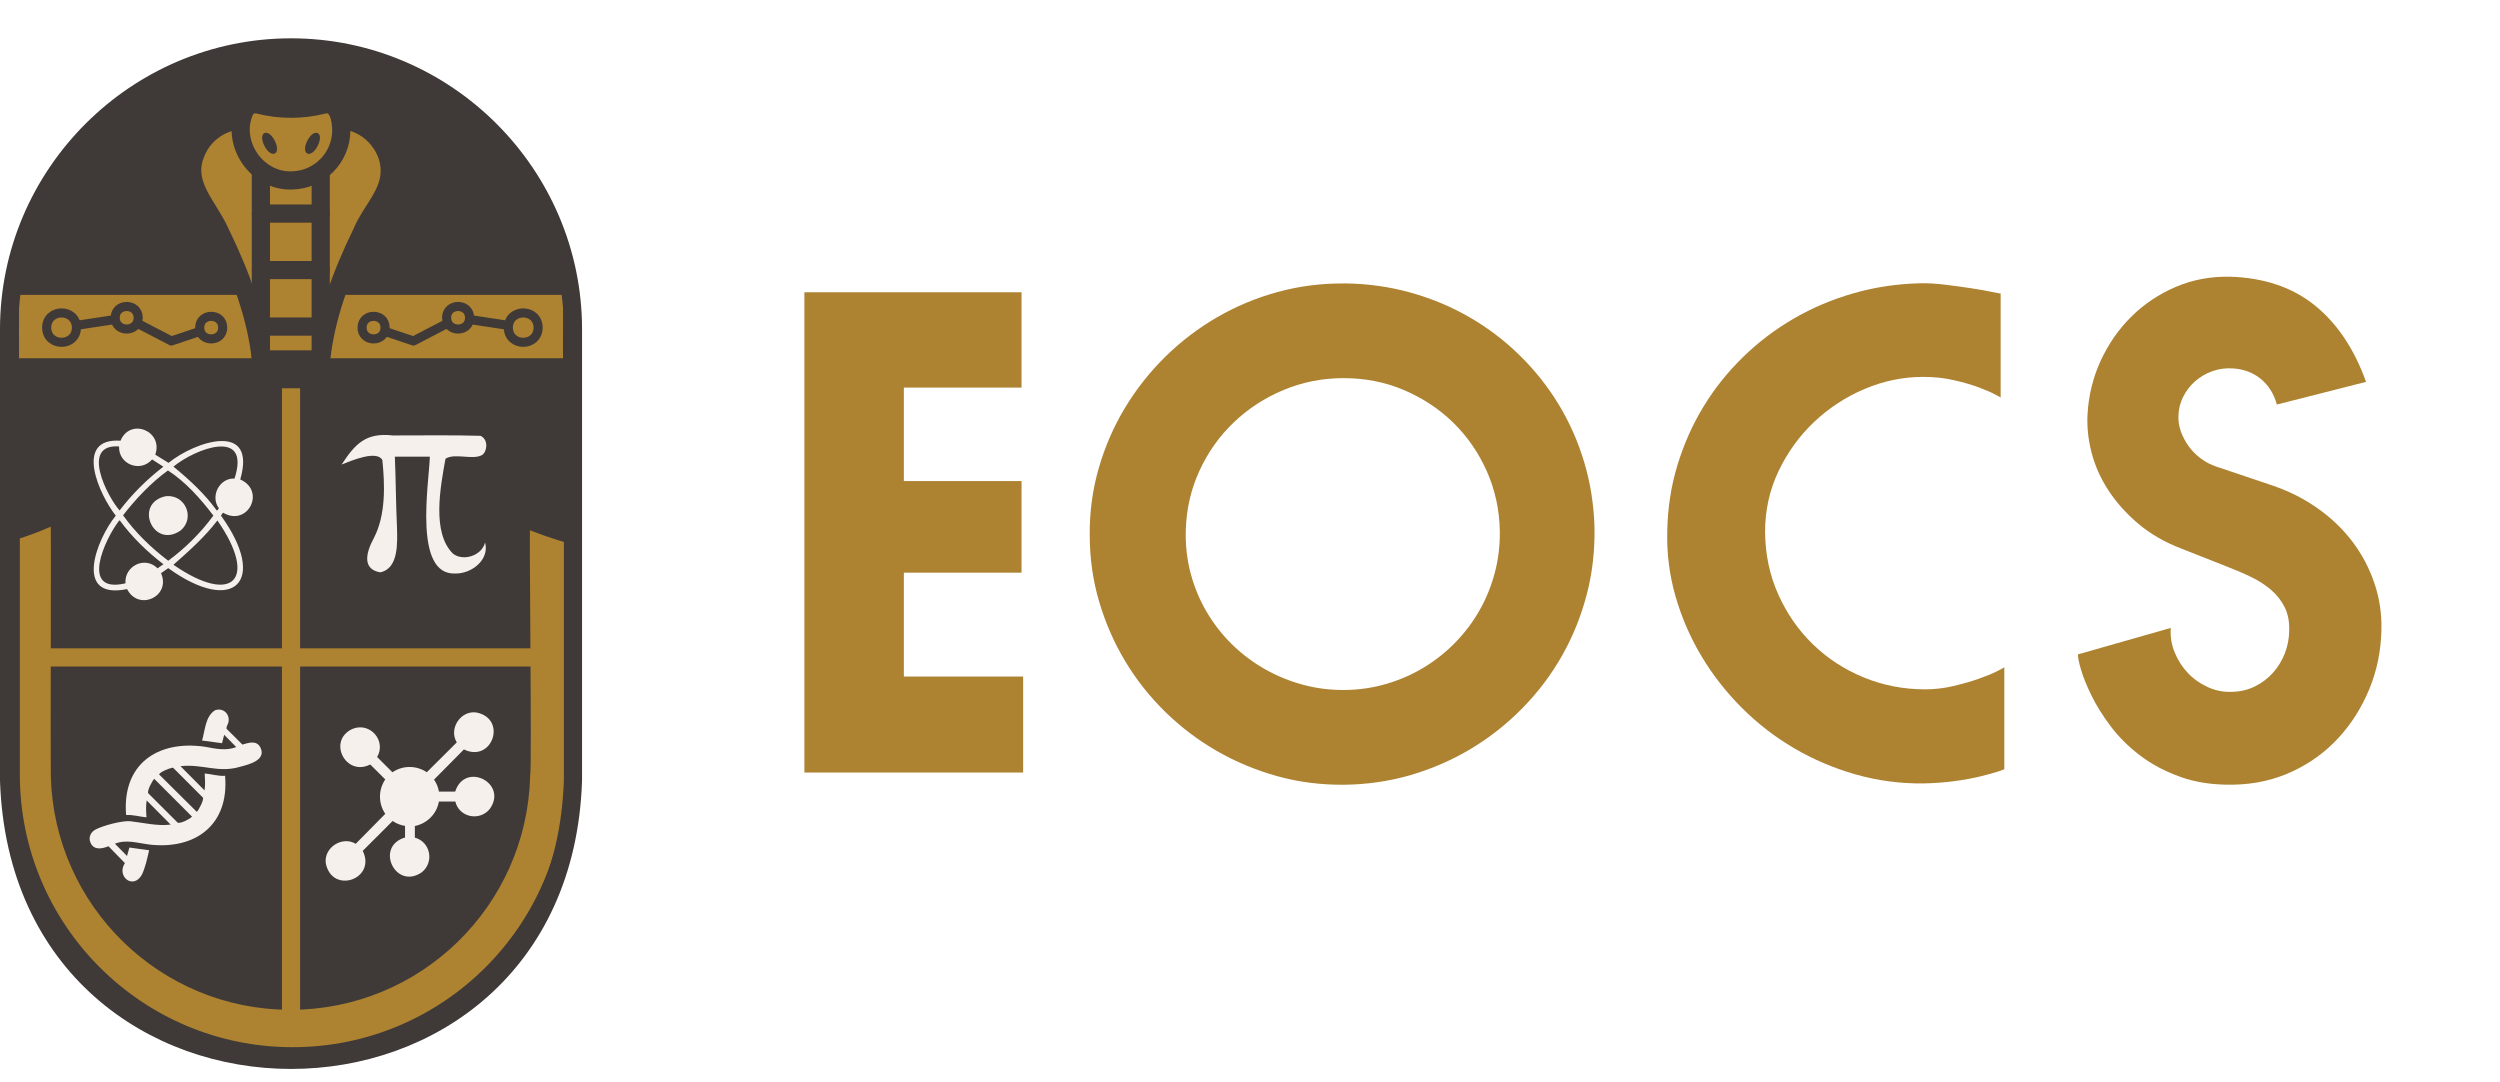<?xml version="1.0" encoding="UTF-8"?>
<svg id="Layer_1" xmlns="http://www.w3.org/2000/svg" version="1.1" xmlns:xlink="http://www.w3.org/1999/xlink" viewBox="0 0 549.95 238.06">
  <!-- Generator: Adobe Illustrator 29.2.0, SVG Export Plug-In . SVG Version: 2.1.0 Build 108)  -->
  <defs>
    <style>
      .st0 {
        stroke: #ad8231;
        stroke-miterlimit: 10;
      }

      .st0, .st1, .st2, .st3 {
        fill: none;
      }

      .st0, .st4, .st3 {
        stroke-width: 4px;
      }

      .st5 {
        fill: #f5f0ec;
      }

      .st6, .st2 {
        stroke-width: 2px;
      }

      .st6, .st2, .st4, .st3 {
        stroke: #3f3938;
        stroke-linecap: round;
        stroke-linejoin: round;
      }

      .st6, .st4, .st7 {
        fill: #ad8231;
      }

      .st8 {
        isolation: isolate;
      }

      .st9 {
        fill: #3f3938;
      }

      .st10 {
        clip-path: url(#clippath);
      }
    </style>
    <clipPath id="clippath">
      <path class="st1" d="M64.02,10.43C29.91,10.43,2,38.34,2,72.45v99.25c2.71,81.91,121.32,81.95,124.04,0v-99.25c0-34.11-27.91-62.02-62.02-62.02Z"/>
    </clipPath>
  </defs>
  <g class="st8">
    <g class="st8">
      <path class="st7" d="M176.95,169.93v-105.64h47.77v20.98h-25.89v20.56h25.89v20.15h-25.89v22.85h26.24v21.11h-48.11Z"/>
      <path class="st7" d="M295.74,62.34c5.03.05,9.87.72,14.5,2.01,4.64,1.29,8.98,3.1,13.01,5.43,4.04,2.33,7.72,5.12,11.04,8.38,3.32,3.25,6.18,6.85,8.58,10.8,2.4,3.95,4.28,8.2,5.64,12.77,1.36,4.57,2.11,9.35,2.25,14.33.09,5.12-.48,10.06-1.73,14.81-1.25,4.75-3.06,9.22-5.43,13.4-2.38,4.18-5.26,8-8.65,11.46-3.39,3.46-7.15,6.44-11.28,8.93-4.13,2.49-8.56,4.43-13.29,5.82-4.73,1.38-9.66,2.1-14.78,2.15-5.08.04-9.97-.59-14.68-1.9-4.71-1.32-9.13-3.16-13.26-5.54-4.13-2.38-7.9-5.24-11.32-8.58-3.42-3.35-6.35-7.05-8.79-11.11-2.45-4.06-4.36-8.43-5.75-13.12-1.38-4.68-2.08-9.56-2.08-14.64-.05-5.08.61-9.98,1.97-14.71,1.36-4.73,3.28-9.15,5.75-13.26,2.47-4.11,5.42-7.86,8.86-11.25,3.44-3.39,7.25-6.3,11.42-8.72,4.18-2.42,8.63-4.28,13.36-5.57,4.73-1.29,9.61-1.92,14.64-1.87ZM295.6,83.18c-4.66,0-9.07.87-13.22,2.6s-7.81,4.11-10.97,7.13c-3.16,3.02-5.68,6.57-7.55,10.63-1.87,4.06-2.87,8.42-3.01,13.08-.09,3.32.27,6.5,1.07,9.52.81,3.02,1.98,5.85,3.53,8.48,1.55,2.63,3.4,5.01,5.57,7.13,2.17,2.12,4.57,3.93,7.2,5.43,2.63,1.5,5.44,2.65,8.45,3.46,3,.81,6.12,1.19,9.35,1.14,3.14-.05,6.17-.51,9.1-1.38,2.93-.88,5.67-2.09,8.2-3.63,2.54-1.55,4.85-3.39,6.92-5.54,2.08-2.15,3.84-4.51,5.3-7.1,1.45-2.58,2.56-5.34,3.32-8.27.76-2.93,1.12-5.96,1.07-9.1-.09-4.66-1.05-9.03-2.87-13.12-1.82-4.08-4.28-7.64-7.37-10.66-3.09-3.02-6.71-5.41-10.83-7.17-4.13-1.75-8.55-2.63-13.26-2.63Z"/>
      <path class="st7" d="M440.08,87.41s-.35-.16-1.18-.62c-.83-.46-2.02-.98-3.57-1.56-1.55-.58-3.37-1.11-5.47-1.59-2.1-.49-4.37-.73-6.82-.73-4.39,0-8.65.88-12.81,2.63-4.15,1.75-7.86,4.17-11.11,7.23-3.25,3.07-5.87,6.68-7.86,10.83-1.98,4.15-2.98,8.63-2.98,13.43.05,4.94,1.01,9.52,2.91,13.74,1.89,4.22,4.43,7.88,7.62,10.97,3.18,3.09,6.9,5.52,11.15,7.27,4.25,1.75,8.75,2.63,13.5,2.63,2.12,0,4.21-.24,6.27-.73,2.05-.49,3.9-1.01,5.54-1.59,1.64-.58,2.96-1.12,3.98-1.63,1.01-.51,1.57-.81,1.66-.9v22.43s-.53.22-1.45.52c-.92.3-2.18.65-3.77,1.04-1.59.39-3.47.74-5.64,1.04-2.17.3-4.5.47-6.99.52-5.08.05-10.02-.61-14.82-1.97-4.8-1.36-9.31-3.28-13.53-5.75-4.22-2.47-8.06-5.43-11.53-8.9-3.46-3.46-6.43-7.26-8.9-11.39-2.47-4.13-4.37-8.53-5.71-13.19-1.34-4.66-1.94-9.46-1.8-14.4.09-5.03.84-9.85,2.25-14.47,1.41-4.61,3.32-8.91,5.75-12.88,2.42-3.97,5.32-7.59,8.69-10.87,3.37-3.28,7.08-6.09,11.15-8.45,4.06-2.35,8.42-4.2,13.08-5.54,4.66-1.34,9.51-2.08,14.54-2.21,1.71-.05,3.6.06,5.68.31,2.08.25,4.02.52,5.82.8,1.8.28,3.3.54,4.5.8,1.2.25,1.82.36,1.87.31v22.85Z"/>
      <path class="st7" d="M500.87,89c-.65-2.35-1.82-4.23-3.53-5.64-1.71-1.41-3.78-2.18-6.23-2.32-1.57-.09-3.06.12-4.46.62-1.41.51-2.65,1.24-3.74,2.18-1.08.95-1.96,2.08-2.63,3.39-.67,1.32-1.03,2.73-1.07,4.26-.05,1.15.14,2.31.55,3.46.42,1.15.99,2.24,1.73,3.25.74,1.02,1.64,1.92,2.7,2.7,1.06.79,2.24,1.38,3.53,1.8l11.91,4.01c3.74,1.25,7.13,2.94,10.18,5.09,3.05,2.15,5.62,4.62,7.72,7.41,2.1,2.79,3.7,5.84,4.81,9.14,1.11,3.3,1.61,6.7,1.52,10.21-.09,4.62-.98,8.96-2.67,13.05-1.69,4.08-3.96,7.67-6.82,10.76-2.86,3.09-6.25,5.55-10.18,7.37-3.92,1.82-8.19,2.78-12.81,2.87-4.39.09-8.29-.47-11.7-1.7-3.42-1.22-6.39-2.8-8.93-4.74-2.54-1.94-4.69-4.07-6.44-6.4-1.75-2.33-3.16-4.58-4.22-6.75-1.06-2.17-1.83-4.08-2.32-5.75s-.7-2.77-.66-3.32l20.42-5.82c-.14,1.89.15,3.7.87,5.43.71,1.73,1.7,3.24,2.94,4.54s2.71,2.32,4.4,3.08,3.47,1.1,5.37,1c1.8-.04,3.46-.45,4.98-1.21,1.52-.76,2.84-1.77,3.95-3.01s1.97-2.68,2.6-4.29c.62-1.62.94-3.32.94-5.12.04-1.89-.29-3.55-1-4.98-.72-1.43-1.7-2.69-2.94-3.77-1.25-1.08-2.72-2.04-4.43-2.87-1.71-.83-3.53-1.61-5.47-2.35l-9.83-3.88c-3.74-1.43-6.93-3.28-9.59-5.54-2.65-2.26-4.83-4.71-6.54-7.34-1.71-2.63-2.93-5.38-3.67-8.24-.74-2.86-1.04-5.65-.9-8.38.23-4.2,1.2-8.16,2.91-11.87,1.71-3.71,3.97-6.96,6.79-9.73,2.81-2.77,6.07-4.94,9.76-6.51,3.69-1.57,7.66-2.31,11.91-2.22,7.48.23,13.67,2.32,18.59,6.27s8.69,9.57,11.32,16.86l-19.59,4.98Z"/>
    </g>
  </g>
  <g>
    <g>
      <path class="st9" d="M64.02,10.43C29.91,10.43,2,38.34,2,72.45v99.25c2.71,81.91,121.32,81.95,124.04,0v-99.25c0-34.11-27.91-62.02-62.02-62.02Z"/>
      <g class="st10">
        <g>
          <g>
            <path class="st4" d="M125.85,66.34v14.47H2.19c.03-2.65-.1-15.57.11-17.94h123.44c.07,1.15.11,2.31.11,3.47Z"/>
            <g>
              <g>
                <path class="st4" d="M85.74,37.56c.02,5.22-4.22,8.89-6.09,13.48-4.78,9.75-8.09,19.17-8.99,28.02h-13.27c-.9-8.85-4.21-18.27-8.99-28.02-2.48-5.65-8.15-10.48-5.38-17.24,1.94-5.21,7.72-8.44,13.11-6.96,6.24,1.92,12.54.53,18.78-.35,5.78.03,10.85,5.34,10.83,11.07Z"/>
                <g>
                  <rect class="st4" x="57.39" y="34.89" width="13.16" height="44.17"/>
                  <g>
                    <line class="st3" x1="57.39" y1="46.98" x2="70.55" y2="46.98"/>
                    <line class="st3" x1="57.39" y1="59.41" x2="70.55" y2="59.41"/>
                    <line class="st3" x1="57.39" y1="71.84" x2="70.55" y2="71.84"/>
                  </g>
                </g>
                <path class="st4" d="M75.08,28.63c0,6.09-4.92,11.03-11,11.06-7.63.19-13.28-8.09-10.35-15.1.48-1.22,1.83-1.91,3.1-1.58,4.71,1.21,9.7,1.21,14.4,0,3.16-.67,3.83,3.22,3.85,5.62Z"/>
              </g>
              <g>
                <path class="st9" d="M60.43,30.94c1.54,2.99-.7,4.15-2.25,1.17-1.54-2.99.7-4.15,2.25-1.17Z"/>
                <path class="st9" d="M67.62,30.94c-1.54,2.99.7,4.15,2.25,1.17,1.54-2.99-.7-4.15-2.25-1.17Z"/>
              </g>
            </g>
            <line class="st2" x1="115.1" y1="72.07" x2="100.77" y2="69.9"/>
            <polyline class="st2" points="100.77 69.9 90.95 75.01 82.18 72.07"/>
            <path class="st6" d="M84.71,72.07c-.01,3.31-5.05,3.31-5.06,0,.01-3.31,5.05-3.31,5.06,0Z"/>
            <path class="st6" d="M103.3,69.9c-.01,3.31-5.05,3.31-5.06,0,.01-3.31,5.05-3.31,5.06,0Z"/>
            <path class="st6" d="M118.38,72.07c-.07,4.31-6.49,4.31-6.56,0,.07-4.31,6.49-4.31,6.56,0Z"/>
            <line class="st2" x1="13.54" y1="72.07" x2="27.87" y2="69.9"/>
            <polyline class="st2" points="27.87 69.9 37.69 75.01 46.46 72.07"/>
            <path class="st6" d="M43.93,72.07c0,3.31,5.05,3.31,5.06,0,0-3.31-5.05-3.31-5.06,0Z"/>
            <path class="st6" d="M25.34,69.9c.01,3.31,5.05,3.31,5.06,0-.01-3.31-5.05-3.31-5.06,0Z"/>
            <path class="st6" d="M10.26,72.07c.07,4.31,6.49,4.31,6.56,0-.07-4.31-6.49-4.31-6.56,0Z"/>
          </g>
          <path class="st4" d="M126.4,117.82v52.52c0,34.25-27.77,62.02-62.03,62.02S2.36,204.59,2.36,170.34v-53.35c3.81-1.18,7.42-2.58,10.81-4.26.09,2.43-.08,55.29.01,57.99.7,27.42,23.14,49.42,50.72,49.42s50.01-22,50.72-49.42c.44-1.75-.29-55.56.01-57.1,3.68,1.69,7.62,3.05,11.78,4.2h-.01Z"/>
        </g>
      </g>
      <path class="st3" d="M64.02,10.43C29.91,10.43,2,38.34,2,72.45v99.25c2.71,81.91,121.32,81.95,124.04,0v-99.25c0-34.11-27.91-62.02-62.02-62.02Z"/>
    </g>
    <line class="st0" x1="64.02" y1="85.41" x2="64.02" y2="229.22"/>
    <line class="st0" x1="120.51" y1="144.62" x2="6.4" y2="144.62"/>
    <g>
      <path class="st5" d="M34.15,100.01l2.92,1.81c5.95-4.8,19.5-9.22,15.78,3.65,5.73,2.56,1.6,10.52-3.8,7.3l-.44.66c10.45,14.48,2.82,21.96-11.6,11.55l-1.59,1.11c2.26,5.11-4.95,8.46-7.46,3.5-11.91,2.43-6.73-10.97-2.49-16.16-3.58-4.5-9.38-17.19,1.04-16.48,2.13-5.13,9.47-2.15,7.65,3.06h-.01ZM26.19,98.21c-8.52-.61-2.65,10.95.12,14.08,2.77-3.62,6.02-6.85,9.63-9.63l-2.48-1.59c-2.59,2.97-7.42,1.07-7.27-2.85h0ZM51.59,105.28c3.68-11.31-8.67-6.57-13.44-2.63,3.5,2.85,6.86,5.96,9.52,9.63.13.09.47-.38.46-.5-1.91-2.62.13-6.67,3.47-6.51h-.01ZM36.95,103.49c-3.7,2.67-7.07,6.24-9.88,9.87,2.75,3.83,6.18,7.15,9.94,9.99,3.77-2.79,7.16-6.15,9.93-9.93-2.78-3.66-6.14-7.46-9.99-9.92h0ZM26.35,114.49l-.16.05c-3.13,4.07-8.72,16.16,1.41,13.78-.27-3.83,4.3-6.08,7.06-3.3l1.29-.9c-3.6-2.76-6.91-5.97-9.59-9.63h-.01ZM38.15,124.24c13.09,9.05,18.69,3.23,9.67-9.75-2.77,3.64-6.33,6.8-9.67,9.75Z"/>
      <path class="st5" d="M36.49,109.15c4.27-.44,6.53,4.79,3.24,7.55-6.05,4.2-10.43-6.07-3.24-7.55Z"/>
    </g>
    <path class="st5" d="M100.17,126.16c-9.26.42-5.82-19.63-5.61-25.7h-7.7c.22,5.08.22,10.17.46,15.25.09,3.46.48,9.38-3.7,10.19-3.72-.65-3.37-3.9-1.33-7.64,2.6-5.05,2.38-11.65,1.82-17.06-1.2-2.25-6.81.13-8.96.99,2.99-4.57,5.33-7.08,11.29-6.4,6.05,0,13.67-.1,19.27.08,1.77.83,1.48,3.37.4,4.19-2.01,1.24-6.05-.48-8.11.85-1.14,6.3-3.04,16.3,1.66,20.89,2.27,1.76,6.37.41,7.05-2.47,1.03,3.87-3.06,6.91-6.53,6.83h-.01Z"/>
    <path class="st5" d="M104.8,156.73c6.85,1.37,3.51,11.17-2.75,8.13l-6.57,6.64c.55.79.91,1.69,1.08,2.64h3.57c2.17-6.74,11.76-1.81,7.56,3.88-2.31,2.71-6.7,1.74-7.53-1.7h-3.61c-.47,2.73-2.6,4.83-5.29,5.39v2.55c3.42.93,4.32,5.35,1.56,7.6-5.79,4.07-10.47-5.63-3.72-7.63v-2.55c-.99-.15-1.92-.52-2.73-1.08l-6.57,6.57c3.05,6.25-6.75,9.63-8.13,2.75-.49-3.45,3.61-6.1,6.58-4.3l6.5-6.59c-1.55-2.29-1.55-5.29,0-7.57l-3.3-3.29c-5.41,2.76-9.49-5.23-3.95-7.81,3.89-1.63,7.55,2.6,5.46,6.17l3.36,3.35c2.3-1.55,5.27-1.54,7.57,0l6.59-6.57c-1.83-3,.85-7.07,4.3-6.58h.02Z"/>
    <path class="st5" d="M39.71,168.55l5.28,5.32c.21-1.23.1-2.47.04-3.72,1.5.12,2.96.62,4.48.51.94,10.77-6.51,16.34-16.76,15.11-2.53-.32-4.97-1.17-7.47-.17l2.66,2.7.52-1.86,4.34.6c-.39,1.75-.81,3.68-1.56,5.32-1.89,3.47-5.7.45-3.77-2.5l-3.61-3.7c-1.41.56-3.21.94-3.95-.78-.53-1.24.07-2.4,1.22-2.96,1.72-.85,5.53-1.87,7.42-1.78,2.96.33,5.97,1.12,8.99.76l-5.28-5.32c-.2,1.23-.12,2.48-.04,3.72-1.5-.14-2.96-.6-4.48-.51-.92-11.14,6.85-16.53,17.34-15.02,2.32.44,4.63.95,6.89.07l-2.66-2.7-.47,1.85-4.39-.59c.66-2.21.71-5.33,2.85-6.65,1.81-.68,3.42.91,2.92,2.75-.09.33-.54,1.07-.37,1.33l3.47,3.46c1.39-.39,3.16-1.05,4,.72,1.27,2.75-2.63,3.67-4.51,4.17-4.82,1.44-8.28-.69-13.09-.13h-.01ZM37.84,168.9c-.69.15-2.56.88-2.85,1.45l8.3,8.24c.46-.4,1.58-2.65,1.36-3.12l-6.5-6.51c-.1-.1-.2-.08-.32-.06h0ZM33.94,171.34c-.35.21-1.66,2.65-1.32,3.17l6.51,6.5c.87.08,2.53-.8,3.12-1.36l-8.3-8.3h0Z"/>
  </g>
</svg>